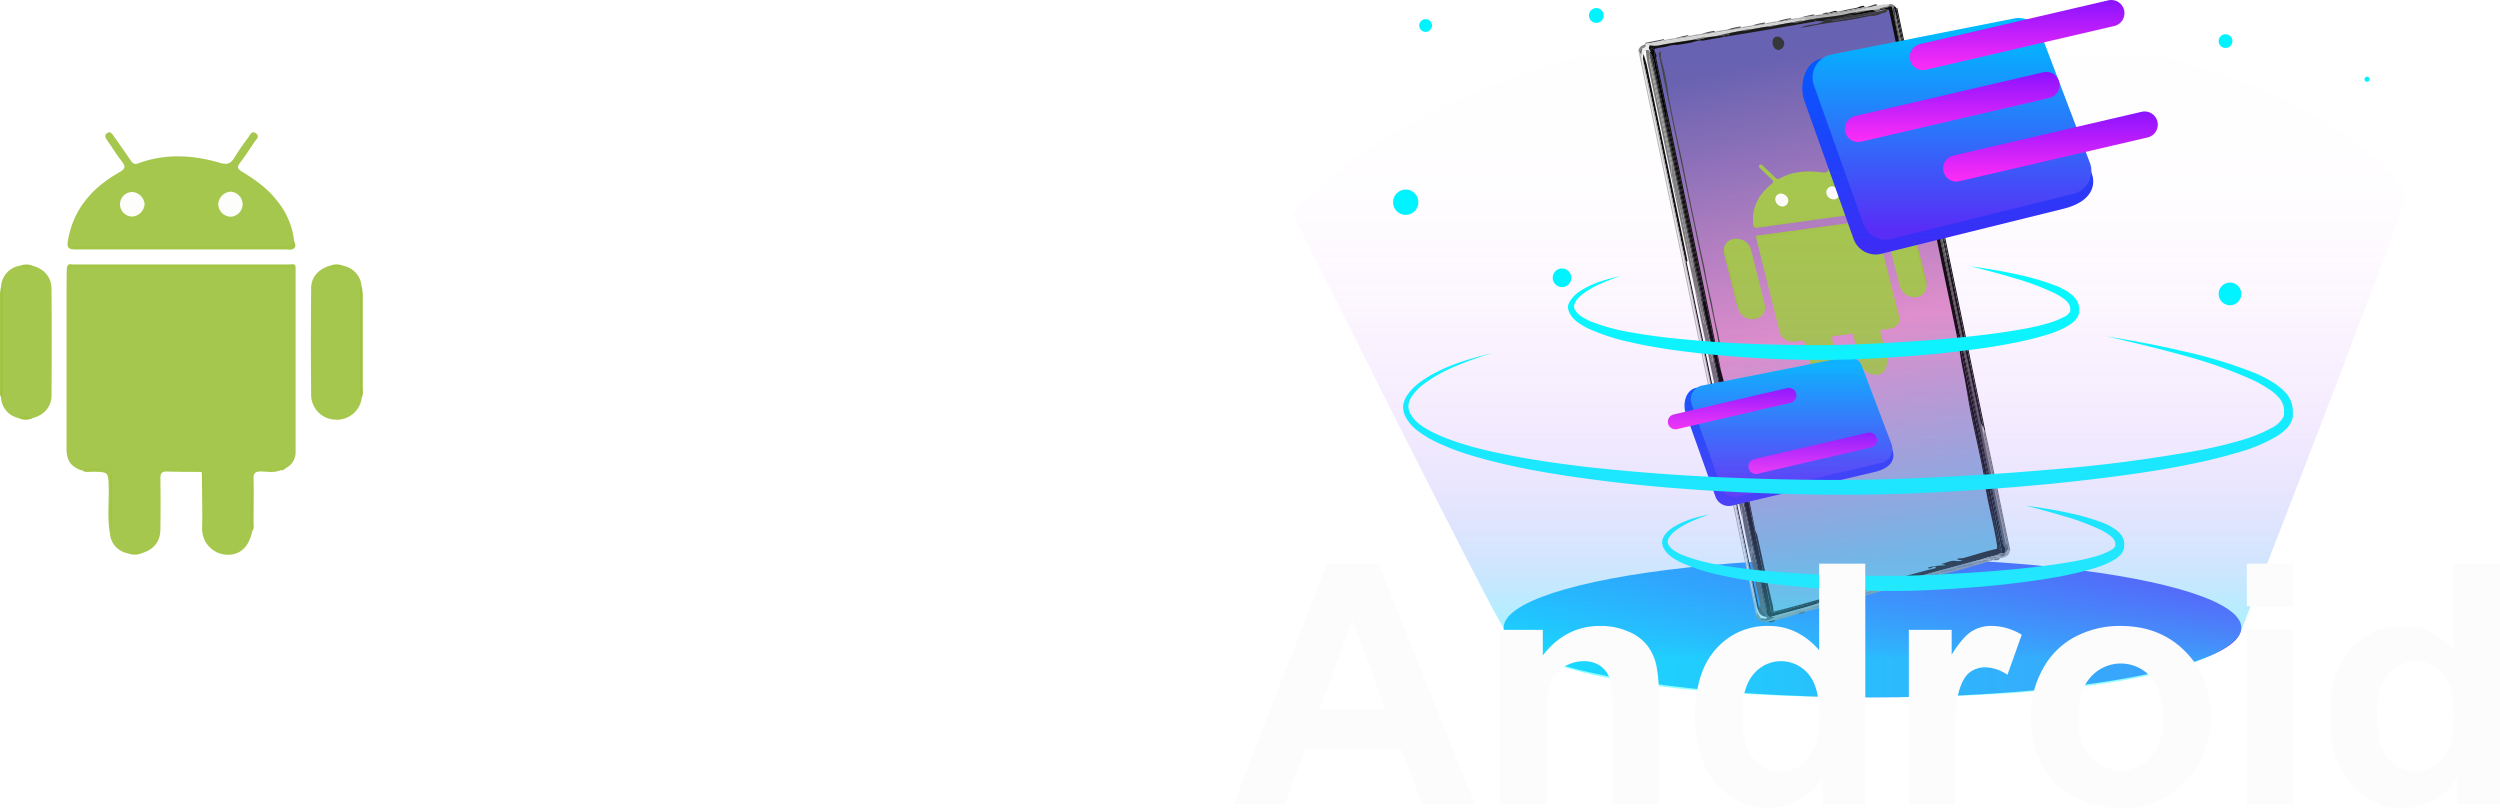 <svg xmlns="http://www.w3.org/2000/svg" xmlns:xlink="http://www.w3.org/1999/xlink" viewBox="0 0 664.38 214.74"><defs><linearGradient id="a" x1="399.61" y1="166.82" x2="595.64" y2="166.82" gradientUnits="userSpaceOnUse"><stop offset="0" stop-color="#00baff"/><stop offset="1" stop-color="#562df6"/></linearGradient><linearGradient id="b" x1="196.18" y1="236.57" x2="196.18" y2="96.98" gradientTransform="matrix(0.98, -0.2, 0.2, 0.98, 260.77, -41.67)" gradientUnits="userSpaceOnUse"><stop offset="0.01" stop-color="#73bcde"/><stop offset="0.46" stop-color="#e092c9"/><stop offset="0.99" stop-color="#6762b1"/></linearGradient><linearGradient id="c" x1="226.14" y1="100.03" x2="226.14" y2="152.25" gradientUnits="userSpaceOnUse"><stop offset="0" stop-color="#005bff"/><stop offset="1" stop-color="#382df6"/></linearGradient><linearGradient id="d" x1="227.28" y1="96.08" x2="227.28" y2="148.3" xlink:href="#a"/><linearGradient id="e" x1="536.05" x2="536.05" y2="18.62" gradientUnits="userSpaceOnUse"><stop offset="0.01" stop-color="#8b13ff"/><stop offset="1" stop-color="#ff2df6"/></linearGradient><linearGradient id="f" x1="518.81" y1="19.11" x2="518.81" y2="37.74" xlink:href="#e"/><linearGradient id="g" x1="544.91" y1="29.62" x2="544.91" y2="48.25" xlink:href="#e"/><linearGradient id="h" x1="183.93" y1="187.03" x2="183.93" y2="220.08" xlink:href="#c"/><linearGradient id="i" x1="184.65" y1="184.65" x2="184.65" y2="217.7" xlink:href="#a"/><linearGradient id="j" x1="460.32" y1="103.08" x2="460.32" y2="114.09" xlink:href="#e"/><linearGradient id="k" x1="481.75" y1="114.94" x2="481.75" y2="125.95" xlink:href="#e"/><linearGradient id="l" x1="199.98" y1="265.84" x2="199.98" y2="87.12" gradientUnits="userSpaceOnUse"><stop offset="0.02" stop-color="#2affff"/><stop offset="0.04" stop-color="#36f0fe" stop-opacity="0.93"/><stop offset="0.11" stop-color="#56c9fd" stop-opacity="0.74"/><stop offset="0.18" stop-color="#73a5fb" stop-opacity="0.56"/><stop offset="0.26" stop-color="#8d86fa" stop-opacity="0.41"/><stop offset="0.35" stop-color="#a26cf9" stop-opacity="0.28"/><stop offset="0.44" stop-color="#b357f8" stop-opacity="0.18"/><stop offset="0.53" stop-color="#c046f7" stop-opacity="0.1"/><stop offset="0.64" stop-color="#ca3bf6" stop-opacity="0.04"/><stop offset="0.78" stop-color="#cf34f6" stop-opacity="0.01"/><stop offset="1" stop-color="#d132f6" stop-opacity="0"/></linearGradient></defs><title>Android VR</title><ellipse cx="497.62" cy="166.82" rx="98.02" ry="18.5" fill="url(#a)"/><polygon points="533.86 145.76 469.82 164.14 437.99 12.14 502.72 1.38 533.86 145.76" fill="#9b9b9b"/><polygon points="533.44 146.38 471.18 164.67 439.36 12.67 502.92 2.39 533.44 146.38" fill="url(#b)"/><path d="M150.77,97.7c-1.65.34-3.31.65-5,1l0,.23c.73-.12,1.45-.24,2.17-.34.95-.23,1.87-.45,2.81-.66Z" transform="translate(291.48 -87.31)" fill="#4f4f50"/><path d="M157.18,96.65a26.55,26.55,0,0,0-3.37.79,20.56,20.56,0,0,0,3.43-.51Z" transform="translate(291.48 -87.31)" fill="#545556"/><path d="M153.81,97.44a27.77,27.77,0,0,0-3,.53c-.94.21-1.86.43-2.81.66,12.58-1.82,25.08-4.14,37.64-6.07.41-.17.8-.35,1.19-.55-.77.09-1.54.22-2.31.38-1.22.17-2.45.72-3.71.59a21.51,21.51,0,0,0-3.25.58,18.11,18.11,0,0,1-3.44.53,17.94,17.94,0,0,0-3,.52c-1.23.17-2.45.71-3.71.58a21.29,21.29,0,0,0-3.25.58,17.34,17.34,0,0,1-3.44.53,25.12,25.12,0,0,0-3.53.63A20.56,20.56,0,0,1,153.81,97.44Z" transform="translate(291.48 -87.31)" fill="#aaabac"/><path d="M148,98.63c-.72.1-1.44.22-2.17.34v.23c.36,0,.7,0,1,.1a6.13,6.13,0,0,0,2.76,0c3.12-.65,6.27-1,9.39-1.58a13.65,13.65,0,0,1,3.5-.59l2.09-.27c1.14-.28,2.29-.55,3.43-.78s2.14-.44,3.21-.62a7.43,7.43,0,0,1,2.93-.45c1.17-.19,2.32-.42,3.48-.6a15.81,15.81,0,0,1,3.19-.5c1.27-.2,2.5-.49,3.76-.65.87-.21,1.7-.41,2.56-.59.31-.19,1.13,0,1.07-.5a11.48,11.48,0,0,1-2.62.35C173.1,94.49,160.6,96.81,148,98.63Z" transform="translate(291.48 -87.31)" fill="#d4d4d5"/><path d="M145.85,99c-.91.29-2.11,1-1.85,2.13l.25.05c.25-.34.29-.91.74-1s1.1-.25.87-.91Z" transform="translate(291.48 -87.31)" fill="#878789"/><path d="M164.15,95.49a19.57,19.57,0,0,0-3.38.81,17.34,17.34,0,0,0,3.44-.53Z" transform="translate(291.48 -87.31)" fill="#515253"/><path d="M146.91,99.3c-.35,0-.69-.08-1-.1.23.66-.35.77-.87.91a13.41,13.41,0,0,0-.32,2.08c.37,3,1.07,5.89,1.67,8.82q8.21,39.37,16.4,78.73,2.65,12.7,5.3,25.41l.27-.06c-1-5.07-2.12-10.12-3.16-15.19q-9.69-46.41-19.35-92.81a19.31,19.31,0,0,1-.64-4,5.61,5.61,0,0,1,.15-1.47c.08-.38.14-.82.54-1s.57-.43.84-.63C146.75,99.83,146.86,99.47,146.91,99.3Z" transform="translate(291.48 -87.31)" fill="#ececec"/><path d="M171.11,94.33a22.78,22.78,0,0,0-3.65.86c1.26.13,2.48-.41,3.71-.58Z" transform="translate(291.48 -87.31)" fill="#4f5051"/><path d="M149.67,99.34a6.13,6.13,0,0,1-2.76,0c0,.17-.16.53-.22.71a10.4,10.4,0,0,1,.54,1c.06-.31.1-.62.13-.92a1.26,1.26,0,0,1,.79,1.56c1.07,5.32,2.3,10.62,3.25,16,4.81,22.18,9.23,44.44,14,66.62.12.35.35,1.06.46,1.41-5.61-27.76-11.51-55.47-17.26-83.21.63-.33-1-2.07-.17-2.27s1.44-.29,2.15-.4c1.16-.16,2.31-.74,3.49-.56l3.19-.52c1.25-.18,2.49-.88,3.77-.65,1.54-.25,3.06-.55,4.59-.8.7-.39,2.15-.13,2.46-.88a14.64,14.64,0,0,1-3.42.5l-2.09.27c-1.14.19-2.31.79-3.5.59C155.94,98.35,152.79,98.69,149.67,99.34Z" transform="translate(291.48 -87.31)" fill="#121212"/><path d="M146.13,104.43c-.21-.7-.62-2.09-.82-2.79a5.61,5.61,0,0,0-.15,1.47c4,17.93,7.52,36,11.35,53.94l.24-.09c.06-.09.17-.28.22-.37C153.39,139.19,149.73,121.82,146.13,104.43Z" transform="translate(291.48 -87.31)" fill="#121212"/><path d="M221.8,142.56c-2.16-9.65-3.78-19.45-6.25-29l.06,1.13c2.1,9.19,3.91,18.46,5.83,27.69.33,1.39.58,2.81,1,4.19C222.61,145.19,222,143.88,221.8,142.56Z" transform="translate(291.48 -87.31)" fill="#121212"/><path d="M153.58,130.55l-.27,0,.1.55c1.81,8.66,3.64,17.32,5.4,26,.62,2.74,1.16,5.51,1.74,8.27l.27-.06Q157.22,148,153.58,130.55Z" transform="translate(291.48 -87.31)" fill="#121212"/><path d="M177.52,93.28a19.8,19.8,0,0,0-3.38.81,18.11,18.11,0,0,0,3.44-.53Z" transform="translate(291.48 -87.31)" fill="#555657"/><path d="M145,100.11c-.45.13-.49.7-.74,1l.42,1A13.41,13.41,0,0,1,145,100.11Z" transform="translate(291.48 -87.31)" fill="#656566"/><path d="M184.48,92.12a23,23,0,0,0-3.65.86c1.26.13,2.49-.42,3.71-.59Z" transform="translate(291.48 -87.31)" fill="#555556"/><path d="M190.62,91.12a30.65,30.65,0,0,0-3.38.79l2.55-.23.88-.28Z" transform="translate(291.48 -87.31)" fill="#58595a"/><path d="M187.24,91.91l-.39.1c-.39.2-.78.38-1.19.55a11.48,11.48,0,0,0,2.62-.35c.06.52-.76.31-1.07.5l0,.28c1-.21,2-.45,3-.59,3.34-.59,6.77-.73,10-1.61,1.59-.8,3.48-.63,5-1.49l-.3,0c-3.59.49-7.08,1.75-10.68,2a43.18,43.18,0,0,1-4.54.37Z" transform="translate(291.48 -87.31)" fill="#b4b4b5"/><path d="M162.56,97.17a13.65,13.65,0,0,0-3.5.59C160.25,98,161.42,97.36,162.56,97.17Z" transform="translate(291.48 -87.31)" fill="#6b6c6c"/><path d="M148.15,101.7a1.26,1.26,0,0,0-.79-1.56c0,.3-.07.61-.13.92-.09.07-.27.24-.35.32l.38.22c1,1.54.92,3.69,1.44,5.47,1.61,7.82,3.26,15.65,4.88,23.48q3.61,17.4,7.24,34.8c-.18,1.11,1.25,3.45.41.5-3.29-15.66-6.51-31.32-9.8-47a3.33,3.33,0,0,1,0-1.22C150.45,112.32,149.22,107,148.15,101.7Z" transform="translate(291.48 -87.31)" fill="#050505"/><path d="M196.81,90.41c-.37-.55-1.62.13-2.27.29l0,.19Z" transform="translate(291.48 -87.31)" fill="#1f1f20"/><path d="M194.54,90.7a2.4,2.4,0,0,0-1.9.44,3.77,3.77,0,0,0,1.93-.25Z" transform="translate(291.48 -87.31)" fill="#59595a"/><path d="M192.64,91.14l-2,.26-.88.28a43.18,43.18,0,0,0,4.54-.37c1.21-.31,2.42-.58,3.64-.85l-.05-.26c-.37,0-.74.13-1.11.21l-2.24.48A3.77,3.77,0,0,1,192.64,91.14Z" transform="translate(291.48 -87.31)" fill="#8b8c8d"/><path d="M174.22,95.05a7.43,7.43,0,0,0-2.93.45A9.64,9.64,0,0,0,174.22,95.05Z" transform="translate(291.48 -87.31)" fill="#7c7c7c"/><path d="M171.29,95.5c-1.07.18-2.14.39-3.21.62v.28c-.31.75-1.76.49-2.46.88,8.59-1.35,17.16-2.84,25.72-4.32-.37-.18-.73-.36-1.09-.56-1,.14-2,.38-3,.59a6.6,6.6,0,0,1-2.61.31c-1.26.16-2.49.45-3.76.65a13.69,13.69,0,0,1-3.19.5c-1.16.18-2.31.41-3.48.6A9.64,9.64,0,0,1,171.29,95.5Z" transform="translate(291.48 -87.31)" fill="#1c1c1c"/><path d="M168.08,96.12c-1.14.23-2.29.5-3.43.78a14.64,14.64,0,0,0,3.42-.5Z" transform="translate(291.48 -87.31)" fill="#3e3e3e"/><path d="M146.88,101.38c.08-.76-.36-.92-1-.74a37.79,37.79,0,0,0,.77,4.84c4.12,19.49,8.06,39,12.25,58.49,1,3.06,1.7,6.2,2.48,9.31.94.07-.26-1.48,0-2.07-.84-4.73-1.85-9.42-2.89-14.1a5.37,5.37,0,0,1-.22,1.37c-1.16-5.07-2.1-10.19-3.22-15.28-1-3.69-2.23-7.46-2.37-11.32-1.9-9.7-4.19-19.34-5.93-29.06q0-.45.06-.9C146.83,101.78,146.86,101.52,146.88,101.38Z" transform="translate(291.48 -87.31)" fill="#7b7b7b"/><path d="M144.25,101.15l-.25-.05c0,.14.08.43.11.57q9.18,44.07,18.36,88.12l.27,0q-8.19-39.36-16.4-78.73c-.6-2.93-1.3-5.84-1.67-8.82Z" transform="translate(291.48 -87.31)" fill="#b3b4b6"/><path d="M204.05,89.19c-.2-.9-1.83.32-2.54.26l.05.26Z" transform="translate(291.48 -87.31)" fill="#121213"/><path d="M201.51,89.45c-1.19.22-2.4.44-3.59.75l.05.26c1.21-.25,2.4-.49,3.59-.75Z" transform="translate(291.48 -87.31)" fill="#4b4c4d"/><path d="M180.89,94a15.81,15.81,0,0,0-3.19.5A13.69,13.69,0,0,0,180.89,94Z" transform="translate(291.48 -87.31)" fill="#727273"/><path d="M207.42,88.77c-.19-.89-1.85.32-2.56.28l.15.28.3,0Z" transform="translate(291.48 -87.31)" fill="#565758"/><path d="M204.86,89.05l-.81.14-2.49.52c-1.19.26-2.38.5-3.59.75s-2.43.54-3.64.85c3.6-.23,7.09-1.49,10.68-2Z" transform="translate(291.48 -87.31)" fill="#9d9d9e"/><path d="M187.21,92.71c-.86.18-1.69.38-2.56.59a6.6,6.6,0,0,0,2.61-.31Z" transform="translate(291.48 -87.31)" fill="#676767"/><path d="M210.57,88.45a15.1,15.1,0,0,0-3.15.32l-2.11.53c-1.55.86-3.44.69-5,1.49l1.46-.25a8.11,8.11,0,0,1,2.88-.38c.53-.06,1.06-.14,1.58-.22l1.94-.4q1.1-.27,2.19-.51Z" transform="translate(291.48 -87.31)" fill="#cececf"/><path d="M200.28,90.79c-3.27.88-6.7,1-10,1.61.36.2.72.38,1.09.56.65-.06,1.3,0,1.94-.07.55-.55,1.45-.28,2.16-.4l.28,0,3.3-.86a19.51,19.51,0,0,1,2.78-.79l0-.27Z" transform="translate(291.48 -87.31)" fill="#1e1f1f"/><path d="M146.88,101.38c0,.14,0,.4-.06.54,2.53,9.66,4.15,19.55,6.33,29.29l.26-.06-.1-.55q-3-14.49-6.05-29Z" transform="translate(291.48 -87.31)" fill="#4f4f4f"/><path d="M212.05,88.92a1.44,1.44,0,0,0-1.48-.47l-.24.58.62,0c.29.06.45.3.49.72.08-.11.26-.32.35-.43Z" transform="translate(291.48 -87.31)" fill="#848485"/><path d="M150,101c-.34,0-.8.33-.67.74q7.74,37.42,15.57,74.85a27.35,27.35,0,0,0,1.42,5.49c-.46-2.14-.86-4.3-1.27-6.45-.68-2.65-1.18-5.34-1.65-8-.68-2.84-1.36-5.68-1.79-8.56q-3.2-14.53-6.09-29.15c-1.27-5.71-2.48-11.43-3.59-17.18a62.44,62.44,0,0,0-2-10A5.91,5.91,0,0,1,150,101Z" transform="translate(291.48 -87.31)" fill="#464646"/><path d="M153.41,131.15l-.26.06c1.77,8.64,3.64,17.25,5.35,25.9l.31,0C157.05,148.47,155.22,139.81,153.41,131.15Z" transform="translate(291.48 -87.31)" fill="#464646"/><path d="M148.7,107.07c-.52-1.78-.49-3.93-1.44-5.47q3,14.49,6.05,29l.27,0C152,122.72,150.31,114.89,148.7,107.07Z" transform="translate(291.48 -87.31)" fill="#181818"/><path d="M204.62,90.16a8.11,8.11,0,0,0-2.88.38l0,.27C202.75,90.61,203.69,90.43,204.62,90.16Z" transform="translate(291.48 -87.31)" fill="#777778"/><path d="M153.15,131.21c-2.18-9.74-3.8-19.63-6.33-29.29q0,.45-.06.9c2.3,9.12,3.93,18.42,5.92,27.62,0,.36,0,1.08,0,1.44.14,3.86,1.35,7.63,2.37,11.32,1.12,5.09,2.06,10.21,3.22,15.28a5.37,5.37,0,0,0,.22-1.37C156.79,148.46,154.92,139.85,153.15,131.21Z" transform="translate(291.48 -87.31)" fill="#828282"/><path d="M211.44,89.7c0-.42-.2-.66-.49-.72a13.81,13.81,0,0,1-2.76.78,1.79,1.79,0,0,1-2,.18c-.52.08-1,.16-1.58.22-.93.27-1.87.45-2.83.65a19.51,19.51,0,0,0-2.78.79c1.08-.17,2.15-.29,3.23-.36,1.26-.21,2.49-.49,3.75-.65s2.7-1,4.08-.71l.45.07c1.76,7.85,3.18,15.77,5,23.59,2.47,9.57,4.09,19.37,6.25,29,.17,1.32.81,2.63.61,4,2.16,11.24,4.68,22.41,6.91,33.64.36,3.45,1.26,6.8,1.79,10.21,2.88,13,5.43,26,8.21,39a18.7,18.7,0,0,1,.61,3.86h.46c-3.31-19.09-7.8-38-11.56-57l.25-.07c.63,2.85,1.18,5.71,1.8,8.57l.27-.06C224.61,153,217.86,121.38,211.44,89.7Z" transform="translate(291.48 -87.31)" fill="#0d0d0d"/><path d="M211,89l-.62,0q-1.1.24-2.19.51l.05.22A13.81,13.81,0,0,0,211,89Z" transform="translate(291.48 -87.31)" fill="#59595a"/><path d="M195.43,92.49c-.71.12-1.61-.15-2.16.4-1.73,1.27-4.39.71-6.29,1.82.85-.16,1.66-.3,2.5-.41,4.41-1,9-1.28,13.37-2.21q1.13-.25,2.22-.45l1.65-.69c-3.64.84-7.36,1.28-11,2C195.63,92.79,195.5,92.59,195.43,92.49Z" transform="translate(291.48 -87.31)" fill="#333"/><path d="M212.47,89.46c-.11-.13-.32-.4-.42-.54l-.26.35c.13.44.27.89.41,1.33.2.7.6,2.08.79,2.78,4.35,20.81,8.64,41.63,13,62.44l.25-.09Q219.37,122.59,212.47,89.46Z" transform="translate(291.48 -87.31)" fill="#0e0e0e"/><path d="M202.24,91.24c-1.08.07-2.15.19-3.23.36l-3.3.86A37.2,37.2,0,0,0,202.24,91.24Z" transform="translate(291.48 -87.31)" fill="#2f2f2f"/><path d="M195.71,92.46l-.28,0c.07.1.2.3.26.41,3.67-.67,7.39-1.11,11-2l-1.65.69a7,7,0,0,0,3.08-.46c.62-.45,2.07-.25,1.92-1.3-1.34.2-2.69,1-4.08.71-1.26.16-2.49.44-3.75.65A37.2,37.2,0,0,1,195.71,92.46Z" transform="translate(291.48 -87.31)" fill="#3c3c3c"/><path d="M211.79,89.27c-.09.11-.27.32-.35.43,6.42,31.68,13.17,63.34,19.71,95,1.11,5.07,2,10.19,3.24,15.24-.1-.72-.28-2.15-.37-2.87q-11-52.49-21.87-105a3.36,3.36,0,0,1,0-1l0-.56C212.06,90.16,211.92,89.71,211.79,89.27Z" transform="translate(291.48 -87.31)" fill="#434343"/><path d="M152.68,130.44c-2-9.2-3.62-18.5-5.92-27.62,1.74,9.72,4,19.36,5.93,29.06C152.69,131.52,152.68,130.8,152.68,130.44Z" transform="translate(291.48 -87.31)" fill="#898989"/><path d="M145.16,103.11a19.31,19.31,0,0,0,.64,4q9.7,46.4,19.35,92.81l.27-.06q-4.44-21.39-8.91-42.79C152.68,139.08,149.16,121,145.16,103.11Z" transform="translate(291.48 -87.31)" fill="#aeaeaf"/><path d="M212.73,89.41l-.26,0q6.89,33.14,13.8,66.27c3.12,15.13,6.35,30.24,9.41,45.39,0,.17.1.51.13.68l.3,0C228.41,164.35,220.52,126.89,212.73,89.41Z" transform="translate(291.48 -87.31)" fill="#131313"/><path d="M213,93.38c-.19-.7-.59-2.08-.79-2.78l0,.56c4.7,21.64,9,43.37,13.64,65,.06-.09.17-.28.22-.37C221.63,135,217.34,114.19,213,93.38Z" transform="translate(291.48 -87.31)" fill="#1f1f1f"/><path d="M181.42,97.12c-2.59-.64-2.24,3.27-.34,3.49a1.78,1.78,0,0,0,1.52-2.32A3.15,3.15,0,0,0,181.42,97.12Z" transform="translate(291.48 -87.31)" fill="#363738"/><path d="M212.16,91.16a3.36,3.36,0,0,0,0,1q10.93,52.49,21.87,105c.09.72.27,2.15.37,2.87,2.13,10.87,4.48,21.69,6.72,32.53.34.3.26.77.34,1.18a1.87,1.87,0,0,0,.17-1.55c-2.27-10.79-4.56-21.58-6.72-32.39-3.12-14.49-6.08-29-9.1-43.53C221.2,134.53,216.86,112.8,212.16,91.16Z" transform="translate(291.48 -87.31)" fill="#565656"/><path d="M151.4,117.66a3.33,3.33,0,0,0,0,1.22c3.29,15.65,6.51,31.31,9.8,47,.84,3-.59.61-.41-.5l-.27.06q1.81,8.7,3.63,17.4,3.25,15.6,6.5,31.21,3.63,17.4,7.26,34.8a1.56,1.56,0,0,1-.11,1c.3.62.49,1.62,1.39,1.4,4.2-1.26,8.49-2.23,12.64-3.65-1.05-1-2.56.45-3.71.47-2.7.49-5.23,1.59-7.94,2-.79.32-1.47-.77-1.17-1.49-4.17-20.2-8.49-40.36-12.56-60.57-.22-.77-.4-1.58-.63-2.34-.11-.35-.34-1.06-.46-1.41C160.63,162.1,156.21,139.84,151.4,117.66Z" transform="translate(291.48 -87.31)" fill="#090909"/><path d="M215.61,114.67c.24,3.47,1.41,6.82,1.86,10.27,1.34,5.77,2.51,11.58,3.66,17.4l.31,0C219.52,133.13,217.71,123.86,215.61,114.67Z" transform="translate(291.48 -87.31)" fill="#222"/><path d="M156.75,157l-.24.09q4.44,21.39,8.91,42.79c3.37,16.43,7,32.82,10.18,49.28l.23.51c0-.16.13-.47.17-.64-2.16-9.84-4.14-19.73-6.21-29.59C165.43,198.59,161.15,177.76,156.75,157Z" transform="translate(291.48 -87.31)" fill="#0c0c0c"/><path d="M158.81,157.14l-.31,0c1,4.68,2.05,9.37,2.89,14.1.74,3.2,1.54,6.41,2,9.67.12.49.37,1.49.49,2l.28-.06q-1.8-8.7-3.63-17.4C160,162.65,159.43,159.88,158.81,157.14Z" transform="translate(291.48 -87.31)" fill="#3d3d3d"/><path d="M161.35,173.28c-.78-3.11-1.5-6.25-2.48-9.31q1.4,7.34,3,14.64c.61,1.59,1.1,3.23,1.59,4.86.8,0-.49-1.88-.09-2.59-.48-3.26-1.28-6.47-2-9.67C161.09,171.8,162.29,173.35,161.35,173.28Z" transform="translate(291.48 -87.31)" fill="#767676"/><path d="M226.27,155.73l-.25.09c-.05.09-.16.28-.22.37,3,14.51,6,29,9.1,43.53l.78,1.4C232.62,186,229.39,170.86,226.27,155.73Z" transform="translate(291.48 -87.31)" fill="#141414"/><path d="M167.29,190.8l-.81-2.77c4.07,20.21,8.39,40.37,12.56,60.57-.3.72.38,1.81,1.17,1.49,2.71-.42,5.24-1.52,7.94-2,1.15,0,2.66-1.45,3.71-.47,6.43-1.42,12.73-3.38,19.08-5.1l1.83-.47a13.46,13.46,0,0,1,2.17-.59c.85-.22,1.66-.4,2.48-.65,5.06-1.46,10.16-2.81,15.24-4.21.83-.22,1.64-.37,2.46-.6,1.32-.55,2.74-.74,4.1-1.17l.79-.42a.85.85,0,0,0,.38-1.13h-.46a18.7,18.7,0,0,0-.61-3.86c-2.78-13-5.33-26-8.21-39,1.13,8,3.31,15.9,4.71,23.88.7,6.15,2.55,12.09,3.45,18.2,0,.17-.07.5-.1.67-3,.65-6,1.64-8.95,2.47-4.67.23,2.7.81-1.72.77-1.41-.32-2.72.5-4.08.77.29.28.87-.07,1,.37a18.14,18.14,0,0,0-4.52.59c.13.91,2.3-1.05,2,.15-6.59,1.59-13.05,3.68-19.63,5.27l-1.23.25a2.19,2.19,0,0,1-1.42.53c-7,1.64-13.79,3.84-20.74,5.51a13.18,13.18,0,0,1-.17-1.39c-1.57-6.35-2.81-12.82-4.27-19.21a3.56,3.56,0,0,1-.47-1.12C172.48,215.67,169.87,203.24,167.29,190.8Z" transform="translate(291.48 -87.31)" fill="#141414"/><path d="M163.5,183.47c-.49-1.63-1-3.27-1.59-4.86.84,4.53,1.85,9,2.79,13.54l.49.07c1,2.92.18-.12.35-1.13-.44-2.76-1.08-5.48-1.64-8.22-.12-.5-.37-1.5-.49-2C163,181.59,164.3,183.47,163.5,183.47Z" transform="translate(291.48 -87.31)" fill="#717171"/><path d="M164.18,182.81l-.28.06c.56,2.74,1.2,5.46,1.64,8.22.83,3.48,1.59,7,2.19,10.5.71,2.92,1.36,5.87,1.84,8.84.3,1.2.57,2.43.84,3.65l.27-.06Q167.43,198.42,164.18,182.81Z" transform="translate(291.48 -87.31)" fill="#343434"/><path d="M162.74,189.74l-.27,0c4.26,20.36,8.44,40.74,12.75,61.09l.09.3c.08-.35.14-.69.22-1-2.88-11.58-4.95-23.35-7.49-35Q165.37,202.45,162.74,189.74Z" transform="translate(291.48 -87.31)" fill="#abacad"/><path d="M229.08,176.2l-.25.07c3.76,19,8.25,37.91,11.56,57a.85.85,0,0,1-.38,1.13c.5-.08,1-.14,1.51-.2,0-.13-.05-.41-.07-.54-.08-.41,0-.88-.34-1.18-.92-1.66-1-3.65-1.44-5.45q-4.38-21.14-8.79-42.26C230.26,181.91,229.71,179.05,229.08,176.2Z" transform="translate(291.48 -87.31)" fill="#060606"/><path d="M165.54,191.09c-.17,1,.63,4-.35,1.13l-.49-.07c.92,4.46,1.8,8.93,2.82,13.37-.05-.69-.1-1.38-.16-2.05l.62.48a7.94,7.94,0,0,1-.25-2.36C167.13,198.07,166.37,194.57,165.54,191.09Z" transform="translate(291.48 -87.31)" fill="#6a6a6a"/><path d="M231.15,184.71l-.27.06q4.38,21.14,8.79,42.26c.49,1.8.52,3.79,1.44,5.45-2.24-10.84-4.59-21.66-6.72-32.53C233.18,194.9,232.26,189.78,231.15,184.71Z" transform="translate(291.48 -87.31)" fill="#131313"/><path d="M165.42,199.84l-.27.06c1,5.07,2.12,10.12,3.16,15.19q3.33,16,6.67,32a4.74,4.74,0,0,0,.62,2C172.37,232.66,168.79,216.27,165.42,199.84Z" transform="translate(291.48 -87.31)" fill="#a7a7a7"/><path d="M167.73,201.59A7.94,7.94,0,0,0,168,204l-.62-.48c.06.67.11,1.36.16,2.05.55,3.34,1.34,6.64,2.09,9.94l-.16-1.49c-1.74-4,2,1.73.16-2.32a3.33,3.33,0,0,1,0-1.22C169.09,207.46,168.44,204.51,167.73,201.59Z" transform="translate(291.48 -87.31)" fill="#646464"/><path d="M169.57,210.43a3.33,3.33,0,0,0,0,1.22c1.87,4-1.9-1.71-.16,2.32l.16,1.49c.59,3.43,1.33,6.83,2.12,10.22a25.71,25.71,0,0,0-.51-3.61c1.47.29-.26-2.18.2-2.79-.28-1.75-.66-3.47-1-5.2C170.14,212.86,169.87,211.63,169.57,210.43Z" transform="translate(291.48 -87.31)" fill="#5e5e5e"/><path d="M170.68,214l-.27.06c.35,1.73.73,3.45,1,5.2,1,4.22,1.92,8.44,2.65,12.71,1.38,5.92,2.51,11.92,3.76,17.87a1.56,1.56,0,0,0,.11-1Q174.3,231.44,170.68,214Z" transform="translate(291.48 -87.31)" fill="#2b2b2b"/><path d="M168.31,215.09l-.27.06c2.54,11.65,4.61,23.42,7.49,35a6.17,6.17,0,0,0,.92,1.51c.53,0,2.28.4,1.44-.49a2.22,2.22,0,0,1-2.06-1.54l-.23-.51a4.74,4.74,0,0,1-.62-2Q171.67,231.11,168.31,215.09Z" transform="translate(291.48 -87.31)" fill="#e5e5e6"/><path d="M236.11,201.85l-.3,0c2.29,10.4,4.36,20.85,6.57,31.27l.12.57.27,0C240.53,223,238.44,212.41,236.11,201.85Z" transform="translate(291.48 -87.31)" fill="#6b6b6c"/><path d="M235.81,201.8c-.26,1.26.41,2.48.53,3.73,1.87,8.83,3.69,17.68,5.54,26.51l.3,1.17.2-.14C240.17,222.65,238.1,212.2,235.81,201.8Z" transform="translate(291.48 -87.31)" fill="#787878"/><path d="M171.42,219.28c-.46.61,1.27,3.08-.2,2.79a25.71,25.71,0,0,1,.51,3.61c.83,4.72,1.9,9.41,2.94,14.09a50.69,50.69,0,0,0-1.24-7c1.11-.49.09,2.18,1,2.1l-.35-2.87C173.34,227.72,172.37,223.5,171.42,219.28Z" transform="translate(291.48 -87.31)" fill="#575757"/><path d="M174.07,232l.35,2.87c-.9.08.12-2.59-1-2.1a50.69,50.69,0,0,1,1.24,7c.41,2.86,1.18,5.65,1.69,8.49,0,1.25,1.14,1.85,1.53,2.91.84.89-.91.53-1.44.49-.25.67,1,.35,1.44.63a12.67,12.67,0,0,0,2.34-1l-1-.06c-.9.22-1.09-.78-1.39-1.4C176.58,243.91,175.45,237.91,174.07,232Z" transform="translate(291.48 -87.31)" fill="#4e4e4f"/><path d="M241.88,232l-.26.07a1.87,1.87,0,0,1-.17,1.55c0,.13.05.41.07.54a2.25,2.25,0,0,0,.66-1Z" transform="translate(291.48 -87.31)" fill="#444344"/><path d="M242.38,233.07l-.2.14a2.25,2.25,0,0,1-.66,1c0,.92-.82,1-1.53,1.16l0,.26c1,0,2.79-.7,2.54-2Z" transform="translate(291.48 -87.31)" fill="#a0a1a2"/><path d="M241.52,234.2c-.51.06-1,.12-1.51.2l-.79.42.87-.07c.79.92-2,.07-1.8.92l1.7-.31C240.7,235.21,241.56,235.12,241.52,234.2Z" transform="translate(291.48 -87.31)" fill="#646465"/><path d="M238.29,235.67l1.7-.31,0,.26a3.4,3.4,0,0,0-1.83.53c-6.63,2.23-13.5,3.63-20.17,5.72-10,2.51-19.79,5.6-29.78,8a3.74,3.74,0,0,0-1.84.54,55.22,55.22,0,0,1-6,1.69l-1.85.39-.62.09.06-.28a12.67,12.67,0,0,0,2.34-1c1.61-.4,3.2-.84,4.8-1.28a6,6,0,0,0,3.4-.79,2.19,2.19,0,0,1,1.21-.51,5.34,5.34,0,0,0,3.43-.75,2,2,0,0,1,.68-.35,6.34,6.34,0,0,0,3.43-.77,3.79,3.79,0,0,1,1.19-.51,5.51,5.51,0,0,0,3.42-.76,2.14,2.14,0,0,1,.94-.44,4.88,4.88,0,0,0,3.37-.78,1.35,1.35,0,0,1,1-.43,5,5,0,0,0,3.38-.75l.44-.44.55,0c1.19.18,2.35-.4,3.51-.54a1.13,1.13,0,0,0-.9-.2,11.25,11.25,0,0,0-1.3,0,13.46,13.46,0,0,1,2.17-.59c.3.06.6.12.89.16,1.19.22,2.35-.44,3.5-.55a1.2,1.2,0,0,0-.89-.2q-.51,0-1-.06c5.06-1.46,10.16-2.81,15.24-4.21l.38.22,2.84-.32c3.05-.4.35-.83-.61-.22l-.15-.28c1.32-.55,2.74-.74,4.1-1.17l.87-.07C240.88,235.67,238.09,234.82,238.29,235.67ZM228.7,238l.05.27,4.15-.87-.06-.27Zm-4.36,1.2,0,.26c1.29-.27,2.59-.49,3.86-.81l0-.26C226.92,238.61,225.62,238.85,224.34,239.17Zm-4.08,1.14,0,.26c1.21-.26,2.41-.45,3.59-.75l0-.27C222.65,239.79,221.44,240,220.26,240.31Z" transform="translate(291.48 -87.31)" fill="#909192"/><path d="M235.12,236c-.82.23-1.63.38-2.46.6l.38.22,2.23-.54Z" transform="translate(291.48 -87.31)" fill="#ababac"/><path d="M176.36,248.26l-.22.13c0,.15-.11.45-.14.6s-.13.48-.17.64a2.22,2.22,0,0,0,2.06,1.54C177.5,250.11,176.33,249.51,176.36,248.26Z" transform="translate(291.48 -87.31)" fill="#393839"/><path d="M235.88,236.49c3.05-.4.35-.83-.61-.22l-2.23.54Z" transform="translate(291.48 -87.31)" fill="#7c7d7d"/><path d="M240,235.62a3.4,3.4,0,0,0-1.83.53C238.67,236.27,239.89,236.27,240,235.62Z" transform="translate(291.48 -87.31)" fill="#696a6c"/><path d="M232.84,237.1l-4.14.87.05.27,4.15-.87Z" transform="translate(291.48 -87.31)" fill="#7b7b7c"/><path d="M228.21,238.36c-1.29.25-2.59.49-3.87.81l0,.26c1.29-.27,2.59-.49,3.86-.81Z" transform="translate(291.48 -87.31)" fill="#7c7c7d"/><path d="M223.84,239.55c-1.19.24-2.4.45-3.58.76l0,.26c1.21-.26,2.41-.45,3.59-.75Z" transform="translate(291.48 -87.31)" fill="#7e7e7f"/><path d="M218.44,240.86q-.51,0-1-.06c-.82.25-1.63.43-2.48.65.3.06.6.12.89.16C216.72,241.35,217.58,241.14,218.44,240.86Z" transform="translate(291.48 -87.31)" fill="#afafb0"/><path d="M219.33,241.06a1.2,1.2,0,0,0-.89-.2c-.86.28-1.72.49-2.61.75C217,241.83,218.18,241.17,219.33,241.06Z" transform="translate(291.48 -87.31)" fill="#7f7f80"/><path d="M210.47,243.2l-3.38.75A5,5,0,0,0,210.47,243.2Z" transform="translate(291.48 -87.31)" fill="#7f7f80"/><path d="M214.07,242.06a11.25,11.25,0,0,0-1.3,0l-1.83.47,0,.25.55,0C212.35,242.54,213.21,242.33,214.07,242.06Z" transform="translate(291.48 -87.31)" fill="#b4b3b4"/><path d="M210.94,242.51c-6.35,1.72-12.65,3.68-19.08,5.1-4.15,1.42-8.44,2.39-12.64,3.65l1,.06c1.61-.4,3.2-.84,4.8-1.28,1.13-.29,2.26-.56,3.4-.79a2.19,2.19,0,0,1,1.21-.51l3.43-.75a2,2,0,0,1,.68-.35c1.14-.31,2.28-.56,3.43-.77a3.79,3.79,0,0,1,1.19-.51c1.14-.27,2.28-.53,3.42-.76a2.14,2.14,0,0,1,.94-.44l3.37-.78a1.35,1.35,0,0,1,1-.43l3.38-.75.44-.44Z" transform="translate(291.48 -87.31)" fill="#a2a2a3"/><path d="M215,242.26a1.13,1.13,0,0,0-.9-.2c-.86.27-1.72.48-2.61.74C212.65,243,213.81,242.4,215,242.26Z" transform="translate(291.48 -87.31)" fill="#808081"/><path d="M193.07,248l-3.43.75A5.34,5.34,0,0,0,193.07,248Z" transform="translate(291.48 -87.31)" fill="#808081"/><path d="M188.43,249.25c-1.14.23-2.27.5-3.4.79A6,6,0,0,0,188.43,249.25Z" transform="translate(291.48 -87.31)" fill="#808081"/><path d="M175.53,250.15c-.08.34-.14.68-.22,1,.1,1.13,1.6,1.43,2.52,1.39l.06-.28c-.4-.28-1.69,0-1.44-.63A6.17,6.17,0,0,1,175.53,250.15Z" transform="translate(291.48 -87.31)" fill="#7b7b7c"/><path d="M206.1,244.38l-3.37.78A4.88,4.88,0,0,0,206.1,244.38Z" transform="translate(291.48 -87.31)" fill="#818182"/><path d="M201.79,245.6c-1.14.23-2.28.49-3.42.76A5.51,5.51,0,0,0,201.79,245.6Z" transform="translate(291.48 -87.31)" fill="#808182"/><path d="M197.18,246.87c-1.15.21-2.29.46-3.43.77A6.34,6.34,0,0,0,197.18,246.87Z" transform="translate(291.48 -87.31)" fill="#808182"/><path d="M188.18,249.86a3.74,3.74,0,0,0-1.84.54C186.89,250.52,188.1,250.52,188.18,249.86Z" transform="translate(291.48 -87.31)" fill="#535455"/><path d="M180.3,252.09l-1.85.39C178.77,252.93,180.18,252.63,180.3,252.09Z" transform="translate(291.48 -87.31)" fill="#212122"/><path d="M206.82,146.06q3.21,12.7,6.4,25.41a2.17,2.17,0,0,1-.87,2.48,21.3,21.3,0,0,1-4.06.62c1.25.05,2.29-.46,3.45-.27a5.91,5.91,0,0,1-2.65.54c-.78.1-1,.38-.75,1.15.55,2,1,4,1.52,6,.1.38.33.78.11,1.16a61.75,61.75,0,0,1-1.67-6.29,56.26,56.26,0,0,0,1.67,6.29c.11,2.32-.88,3.64-2.82,3.78a4.2,4.2,0,0,1-4.13-2.86,54.16,54.16,0,0,0-2.09-8.1c-1.61.21-3.2.45-4.81.61-.79.07-.86.42-.68,1.11.61,2.3,1.2,4.61,1.74,6.92a2.93,2.93,0,0,1-1.8,3.72,13.47,13.47,0,0,0-1.91.24,3.57,3.57,0,0,1-3.14-2.47,15.09,15.09,0,0,0-.74-3.54c-.32-1.43-.71-2.86-1-4.18.51,2.51,1.46,5.07,1.78,7.71a40.08,40.08,0,0,1-1.7-6.1c-.62-2.29-.58-2.28-2.89-2a2.33,2.33,0,0,1-1.43,0,15.4,15.4,0,0,1,3-.57,25.19,25.19,0,0,0-3.24.55,3.21,3.21,0,0,1-2.71-2.76q-2.47-9.83-4.93-19.65c-.44-1.75-.85-3.5-1.27-5.25.33-.39.85-.35,1.32-.42Q191,148,205.38,146A2,2,0,0,1,206.82,146.06Z" transform="translate(291.48 -87.31)" fill="#a5c74d"/><path d="M206,143.46c-.29.33-.73.27-1.12.32q-14.51,2-29,4c-1.09.15-1.39,0-1.47-1.17-.31-4.46,1.63-7.72,4.8-10.32.73-.6.62-.92-.08-1.53-.93-.81-1.8-1.71-2.69-2.57-.32-.3-.68-.63-.32-1s.73,0,1,.28q1.59,1.5,3.17,3c.36.34.65.57,1.16.29,3.44-1.92,7.32-2.2,11.4-1.61,1,.14,1.47-.14,1.74-1a30,30,0,0,1,1.21-3c.17-.38.24-1.08.93-.72s.22.85.07,1.25c-.39,1-.79,2.1-1.26,3.11-.27.6-.17.87.53,1.15a20.3,20.3,0,0,1,5.87,3.34,12.3,12.3,0,0,1,3.7,5.07c.26.93-.22,1.15-1.06,1.26-9.76,1.3-19.5,2.64-29,3.94l.54-.07,29-3.95A1.27,1.27,0,0,1,206,143.46Z" transform="translate(291.48 -87.31)" fill="#a5c74d"/><path d="M220.48,162.74a3.07,3.07,0,0,1-2.85,3.55,4,4,0,0,1-4.18-2.78q-1.95-7.44-3.74-14.88a2.89,2.89,0,0,1,1.88-3.46,8.5,8.5,0,0,0,1.67-.23,3.73,3.73,0,0,1,3.38,2.49Q218.5,155.09,220.48,162.74Z" transform="translate(291.48 -87.31)" fill="#a5c74d"/><path d="M173.68,172.05a3.56,3.56,0,0,1-3.14-2.5q-1.84-7.67-3.84-15.31a2.76,2.76,0,0,1,2-3.22,10.17,10.17,0,0,0,1.67-.21,3.81,3.81,0,0,1,3.47,2.86q1.89,7.34,3.68,14.68a2.9,2.9,0,0,1-1.86,3.47C175,171.84,174.33,172,173.68,172.05Z" transform="translate(291.48 -87.31)" fill="#a5c74d"/><path d="M206.82,146.06l-31.62,4.31c-.12-.6.39-.47.7-.51q15-2.07,30-4.09C206.22,145.72,206.64,145.46,206.82,146.06Z" transform="translate(291.48 -87.31)" fill="#a2c546"/><path d="M206,143.46l-30.88,4.21-.07-.23,1.16-.16q14.07-1.92,28.15-3.82c.81-.11,1.3-.35,1.32-1.18C205.76,142.67,206.24,143,206,143.46Z" transform="translate(291.48 -87.31)" fill="#a3c546"/><path d="M166.7,154.24c.42.21.42.6.51.95q1.68,6.66,3.35,13.34c.08.34.27.71,0,1a1.69,1.69,0,0,1-.37-.91q-1.68-6.66-3.34-13.33A7.63,7.63,0,0,1,166.7,154.24Z" transform="translate(291.48 -87.31)" fill="#9fc340"/><path d="M220.48,162.74c-.42-.21-.42-.61-.51-1l-3.35-13.34c-.08-.35-.27-.72,0-1a12.27,12.27,0,0,1,.43,1.15q1.65,6.54,3.29,13.09A1.88,1.88,0,0,1,220.48,162.74Z" transform="translate(291.48 -87.31)" fill="#9fc340"/><path d="M200.93,176c.11.12.3.22.34.34q.94,3.72,1.86,7.44c0,.1-.07.21-.11.32Q202,180.06,200.93,176Z" transform="translate(291.48 -87.31)" fill="#a1c443"/><path d="M211.74,174.3l-3.57.49-.07-.25a16.84,16.84,0,0,1,2.83-.35c.54,0,.73-1,1.42-.24A.64.64,0,0,1,211.74,174.3Z" transform="translate(291.48 -87.31)" fill="#a4c74a"/><path d="M184.11,178c1.06-.65,2.38-.38,3.51-.74l.09.3-3.4.46-.1,0Z" transform="translate(291.48 -87.31)" fill="#a2c546"/><path d="M173.68,172.05a1.81,1.81,0,0,1,1.93-.23A2.24,2.24,0,0,1,173.68,172.05Z" transform="translate(291.48 -87.31)" fill="#a1c542"/><path d="M193.47,188.61a1.84,1.84,0,0,1,1.91-.24A2.27,2.27,0,0,1,193.47,188.61Z" transform="translate(291.48 -87.31)" fill="#a2c544"/><path d="M170.32,150.81a1.42,1.42,0,0,1-1.67.21A2,2,0,0,1,170.32,150.81Z" transform="translate(291.48 -87.31)" fill="#a2c443"/><path d="M213.26,144.94a1.39,1.39,0,0,1-1.67.23A2.09,2.09,0,0,1,213.26,144.94Z" transform="translate(291.48 -87.31)" fill="#a2c442"/><path d="M190.33,186.13l-2-8.08.27,0c.58,2.33,1.17,4.65,1.74,7,.1.39.31.8,0,1.15Z" transform="translate(291.48 -87.31)" fill="#a0c442"/><path d="M210,183.19c-.12-.16-.32-.31-.36-.48a73.08,73.08,0,0,1-1.61-7.38c.66,2.62,1.31,5.24,2,7.86Z" transform="translate(291.48 -87.31)" fill="#a0c441"/><path d="M200.58,175.74l-5.19.71,0-.12,5.21-.71Z" transform="translate(291.48 -87.31)" fill="#a3c646"/><path d="M197.28,138.34a1.56,1.56,0,0,1-1.16,1.95,2.06,2.06,0,0,1-2.21-1.45,1.62,1.62,0,0,1,1.3-2A2.08,2.08,0,0,1,197.28,138.34Z" transform="translate(291.48 -87.31)" fill="#fdfdfb"/><path d="M181.59,138.75a2.15,2.15,0,0,1,2.13,1.44,1.62,1.62,0,0,1-1.36,2,2,2,0,0,1-2-1.51A1.52,1.52,0,0,1,181.59,138.75Z" transform="translate(291.48 -87.31)" fill="#fdfdfc"/><path d="M257,142.76l-48.53,12a6.25,6.25,0,0,1-7.37-4L188,114c-1.27-3.59-.34-10.33,4.94-11.18l48.31-6.61a6.24,6.24,0,0,1,7,3.9l16.08,33.07C265.68,136.62,264.35,140.91,257,142.76Z" transform="translate(291.48 -87.31)" fill="url(#c)"/><path d="M259.6,138.81l-48.53,12a6.25,6.25,0,0,1-7.37-4L190.58,110a6.23,6.23,0,0,1,4.67-8.21l48.58-9.58a6.24,6.24,0,0,1,7,3.9l13.07,34.43A6.24,6.24,0,0,1,259.6,138.81Z" transform="translate(291.48 -87.31)" fill="url(#d)"/><line x1="511.01" y1="15.13" x2="561.08" y2="3.5" fill="none" stroke-linecap="round" stroke-miterlimit="10" stroke-width="7" stroke="url(#e)"/><line x1="493.78" y1="34.24" x2="543.84" y2="22.61" fill="none" stroke-linecap="round" stroke-miterlimit="10" stroke-width="7" stroke="url(#f)"/><line x1="519.88" y1="44.75" x2="569.94" y2="33.12" fill="none" stroke-linecap="round" stroke-miterlimit="10" stroke-width="7" stroke="url(#g)"/><path d="M207,212.67l-38.16,9a3.76,3.76,0,0,1-4.44-2.39l-7.91-22.2c-.77-2.16-.2-6.23,3-6.74l38-5.75a3.75,3.75,0,0,1,4.24,2.35l9.69,19.93C212.22,209,211.41,211.55,207,212.67Z" transform="translate(291.48 -87.31)" fill="url(#h)"/><path d="M208.58,210.29l-38.15,9a3.75,3.75,0,0,1-4.44-2.38l-7.91-22.2a3.76,3.76,0,0,1,2.81-4.95l38.18-7.55a3.76,3.76,0,0,1,4.24,2.36l7.88,20.76A3.75,3.75,0,0,1,208.58,210.29Z" transform="translate(291.48 -87.31)" fill="url(#i)"/><line x1="445.23" y1="112.09" x2="475.41" y2="105.08" fill="none" stroke-linecap="round" stroke-miterlimit="10" stroke-width="4" stroke="url(#j)"/><line x1="466.65" y1="123.95" x2="496.84" y2="116.94" fill="none" stroke-linecap="round" stroke-miterlimit="10" stroke-width="4" stroke="url(#k)"/><path d="M-212.92,158.37q0,24.49,0,49a4.66,4.66,0,0,1-2.77,4.41,41.53,41.53,0,0,1-7.83.11c2.3.42,4.47-.27,6.54.39-1.68.77-3.46.34-5.18.33-1.49,0-2,.45-1.93,1.95.09,3.88,0,7.77,0,11.65,0,.73.24,1.53-.34,2.19-.56-4.84-.08-9.69-.17-12.16.13,2.47-.47,7.32.17,12.15-.88,4.36-3.33,6.58-7,6.33a6.86,6.86,0,0,1-6.32-6.38,100.56,100.56,0,0,0-.13-15.62c-3.07,0-6.14,0-9.2-.1-1.5-.06-1.79.57-1.77,1.9q.09,6.67,0,13.35c0,3.4-1.77,5.53-5.07,6.48a26.47,26.47,0,0,0-3.67,0,5.82,5.82,0,0,1-4.68-5.4c.63-2.24.21-4.53.28-6.79.08-2.75,0-5.51,0-8.05-.22,4.8.35,9.83-.3,14.83-.69-3.92-.22-7.87-.3-11.81-.09-4.42,0-4.41-4.44-4.44-.89,0-1.84.23-2.66-.35,2-.57,3.94-.13,5.91-.3-2.09.18-4.19-.24-6.27.21-2.74-1.11-3.75-2.61-3.75-5.84q0-18.95,0-37.89c0-3.37,0-6.73.08-10.1.8-.65,1.76-.45,2.66-.45h55.39C-214.68,157.92-213.72,157.72-212.92,158.37Z" transform="translate(291.48 -87.31)" fill="#a5c74d"/><path d="M-213.33,153.31c-.68.54-1.48.3-2.22.3-18.56,0-37.12,0-55.68,0-2.08,0-2.56-.4-2.17-2.56,1.51-8.39,6.63-14,13.71-18,1.63-.94,1.58-1.57.57-2.87-1.36-1.76-2.54-3.65-3.8-5.48-.44-.65-1-1.35-.11-2s1.35.19,1.77.78q2.28,3.2,4.48,6.41c.51.74.94,1.24,2,.84,7.27-2.7,14.61-2.24,21.9-.11,1.81.53,2.79.12,3.71-1.45a61.52,61.52,0,0,1,3.65-5.3c.49-.67.94-2,2.07-1.11s0,1.64-.46,2.34c-1.22,1.86-2.45,3.72-3.79,5.49-.79,1-.72,1.58.44,2.28,3.48,2.12,6.82,4.43,9.34,7.72A20.2,20.2,0,0,1-213.36,151c0,1.82-.95,2.1-2.57,2.09-18.71,0-37.41,0-55.64,0,0,0,.53,0,1,0h55.64C-214.37,153.09-213.81,152.94-213.33,153.31Z" transform="translate(291.48 -87.31)" fill="#a5c74d"/><path d="M-195.32,192.93a6.68,6.68,0,0,1-7,5.91,6.63,6.63,0,0,1-6.47-6.26q-.15-14.34,0-28.69c0-3,2-5.11,5.08-6,1.08.28,2.15-.09,3.22,0a6.08,6.08,0,0,1,5.11,5.5Q-195.45,178.17-195.32,192.93Z" transform="translate(291.48 -87.31)" fill="#a5c74d"/><path d="M-286.54,198.4a5.83,5.83,0,0,1-4.66-5.47c.09-9.84.07-19.67,0-29.51a5.94,5.94,0,0,1,5.1-5.51,18.23,18.23,0,0,0,3.22,0c3.18.89,5.07,3,5.09,6.22q.11,14.15,0,28.3c0,3-2,5.2-5.06,6C-284.08,198.34-285.31,198.44-286.54,198.4Z" transform="translate(291.48 -87.31)" fill="#a5c74d"/><path d="M-212.92,158.37h-60.71c.07-1.15,1-.78,1.55-.78q28.81,0,57.62,0C-213.88,157.59-213,157.2-212.92,158.37Z" transform="translate(291.48 -87.31)" fill="#a2c546"/><path d="M-213.33,153.31H-272.6l0-.47h2.22c18,0,36,0,54,0,1.56,0,2.57-.32,3-1.87C-213.31,151.78-212.56,152.53-213.33,153.31Z" transform="translate(291.48 -87.31)" fill="#a3c546"/><path d="M-291.19,163.42c.68.49.49,1.23.49,1.9q0,12.85,0,25.72c0,.66.18,1.4-.5,1.89a3,3,0,0,1-.27-1.78q0-12.85,0-25.71A14,14,0,0,1-291.19,163.42Z" transform="translate(291.48 -87.31)" fill="#9fc340"/><path d="M-195.32,192.93c-.69-.49-.51-1.23-.51-1.89q0-12.87,0-25.73c0-.66-.18-1.4.5-1.9a19.31,19.31,0,0,1,.26,2.26q0,12.63,0,25.25A3.47,3.47,0,0,1-195.32,192.93Z" transform="translate(291.48 -87.31)" fill="#9fc340"/><path d="M-237.81,212.72c.17.24.47.48.47.72q0,7.16,0,14.33c0,.19-.22.38-.33.57Q-237.74,220.52-237.81,212.72Z" transform="translate(291.48 -87.31)" fill="#a1c443"/><path d="M-216.93,212.28h-6.87v-.5a31.57,31.57,0,0,1,5.42.09c1,.17,1.84-1.74,2.75-.09A1.42,1.42,0,0,1-216.93,212.28Z" transform="translate(291.48 -87.31)" fill="#a4c74a"/><path d="M-270,212.2c2.27-.94,4.58-.1,6.86-.49l0,.58h-6.71Z" transform="translate(291.48 -87.31)" fill="#a2c546"/><path d="M-286.54,198.4a3.44,3.44,0,0,1,3.69.06A4.26,4.26,0,0,1-286.54,198.4Z" transform="translate(291.48 -87.31)" fill="#a1c542"/><path d="M-257.52,234.3a3.56,3.56,0,0,1,3.67,0A4.4,4.4,0,0,1-257.52,234.3Z" transform="translate(291.48 -87.31)" fill="#a2c544"/><path d="M-282.87,157.94a2.73,2.73,0,0,1-3.22,0A4,4,0,0,1-282.87,157.94Z" transform="translate(291.48 -87.31)" fill="#a2c443"/><path d="M-200.44,157.91a2.7,2.7,0,0,1-3.22,0A4.09,4.09,0,0,1-200.44,157.91Z" transform="translate(291.48 -87.31)" fill="#a2c442"/><path d="M-262.2,228.89v-15.6h.52q0,6.74,0,13.47c0,.74.21,1.56-.51,2.14Z" transform="translate(291.48 -87.31)" fill="#a0c442"/><path d="M-224.36,228.39c-.16-.33-.45-.66-.45-1a134,134,0,0,1,.45-14.16V228.4Z" transform="translate(291.48 -87.31)" fill="#a0c441"/><path d="M-238.33,212.12h-10v-.23h10Z" transform="translate(291.48 -87.31)" fill="#a3c646"/><path d="M-227,141.54a3.35,3.35,0,0,1-3.06,3.36,3.39,3.39,0,0,1-3.42-3.27,3.49,3.49,0,0,1,3.35-3.38A3.38,3.38,0,0,1-227,141.54Z" transform="translate(291.48 -87.31)" fill="#fdfdfb"/><path d="M-256.35,138.33a3.53,3.53,0,0,1,3.29,3.23,3.51,3.51,0,0,1-3.44,3.3,3.29,3.29,0,0,1-3.09-3.34A3.28,3.28,0,0,1-256.35,138.33Z" transform="translate(291.48 -87.31)" fill="#fdfdfc"/><path d="M105.19,181.13a91.67,91.67,0,0,0-9.63,3.42,39.39,39.39,0,0,0-8.82,4.93,13.12,13.12,0,0,0-3.28,3.59,5.17,5.17,0,0,0-.66,2.13,4.63,4.63,0,0,0,.55,2.09,9.77,9.77,0,0,0,3.26,3.36A27.15,27.15,0,0,0,91,203c6.14,2.66,12.81,4.17,19.45,5.45s13.4,2.21,20.15,3q20.3,2.22,40.73,2.91c13.61.51,27.24.69,40.83.23s27.22-1.27,40.78-2.45a395.43,395.43,0,0,0,40.43-5.24c3.32-.65,6.62-1.4,9.84-2.33a40.87,40.87,0,0,0,9.17-3.63,6.82,6.82,0,0,0,3-2.93,2,2,0,0,0,.11-.4l0-.2,0-.3a10.45,10.45,0,0,0,0-1.12,8.19,8.19,0,0,0-.19-1,6.11,6.11,0,0,0-.42-.95,7.14,7.14,0,0,0-.61-.9l-.76-.84-.9-.77a6.42,6.42,0,0,0-1-.72,33.91,33.91,0,0,0-4.29-2.46,122,122,0,0,0-19.17-6.75c-6.56-1.83-13.22-3.37-19.87-4.93,3.37.59,6.74,1.13,10.1,1.78s6.71,1.34,10,2.13a123.34,123.34,0,0,1,19.73,6,34.75,34.75,0,0,1,4.66,2.47,8.25,8.25,0,0,1,1.11.78c.36.29.72.56,1.08.86l1,1a8,8,0,0,1,.86,1.19,7.18,7.18,0,0,1,.65,1.37,8.64,8.64,0,0,1,.33,1.49,10.21,10.21,0,0,1,.06,1.44v.35l0,.43a3.85,3.85,0,0,1-.19.83,6.68,6.68,0,0,1-1.71,2.62,13.79,13.79,0,0,1-2.22,1.74,41.78,41.78,0,0,1-9.72,4.18c-3.32,1-6.67,1.87-10,2.62-6.72,1.49-13.5,2.61-20.3,3.55s-13.6,1.73-20.42,2.4q-20.46,2-41,2.68c-13.73.39-27.43.19-41.12-.45s-27.35-1.74-40.95-3.61c-6.79-.93-13.58-2-20.3-3.49-3.36-.75-6.7-1.58-10-2.57a66.49,66.49,0,0,1-9.73-3.67,29.17,29.17,0,0,1-4.54-2.72A11.37,11.37,0,0,1,82,198a5.87,5.87,0,0,1-.59-2.84,6.61,6.61,0,0,1,1-2.69,14.31,14.31,0,0,1,3.74-3.78C91.87,184.65,98.58,182.75,105.19,181.13Z" transform="translate(291.48 -87.31)" fill="aqua"/><path d="M139.3,160.65a53.25,53.25,0,0,0-5.45,2.08,22.16,22.16,0,0,0-4.93,2.89c-1.41,1.16-2.69,2.81-1.78,4.11a5.26,5.26,0,0,0,1.78,1.76,15.11,15.11,0,0,0,2.43,1.27,53.42,53.42,0,0,0,11,2.94q5.69,1,11.47,1.58c7.7.77,15.45,1.29,23.2,1.52s15.51.36,23.23.08,15.51-.7,23.24-1.35,15.45-1.47,23-2.84c1.88-.35,3.75-.76,5.57-1.27a23.67,23.67,0,0,0,5.11-1.95,3.6,3.6,0,0,0,1.51-1.36.43.43,0,0,0,0-.14l0-.07v-.16a5.6,5.6,0,0,0,0-.57,2.31,2.31,0,0,0-.26-.92,4.84,4.84,0,0,0-.68-.9,10.36,10.36,0,0,0-1-.81,18.46,18.46,0,0,0-2.37-1.4,71,71,0,0,0-10.83-4c-3.72-1.13-7.5-2.08-11.27-3.06,3.86.56,7.72,1.15,11.55,2a68.66,68.66,0,0,1,11.37,3.28,20.5,20.5,0,0,1,2.75,1.42,11.64,11.64,0,0,1,1.31,1,6.56,6.56,0,0,1,1.16,1.37,4.66,4.66,0,0,1,.64,1.82,7.09,7.09,0,0,1,0,.89V170l0,.3a2.75,2.75,0,0,1-.12.57,4.4,4.4,0,0,1-1.1,1.71,8.3,8.3,0,0,1-1.35,1.08,23.7,23.7,0,0,1-5.66,2.5c-1.92.61-3.84,1.11-5.77,1.56-3.86.89-7.74,1.56-11.63,2.12s-7.78,1-11.68,1.43c-7.8.77-15.61,1.27-23.44,1.57a290,290,0,0,1-47-2.5c-3.89-.58-7.77-1.21-11.62-2.11a55.07,55.07,0,0,1-11.33-3.73,16.86,16.86,0,0,1-2.64-1.62,7,7,0,0,1-2.14-2.5,3.78,3.78,0,0,1-.35-1.79A4.06,4.06,0,0,1,126,167a8.28,8.28,0,0,1,2.25-2.21C131.65,162.49,135.5,161.5,139.3,160.65Z" transform="translate(291.48 -87.31)" fill="aqua"/><path d="M162.88,224a46.21,46.21,0,0,0-4.91,1.91,20.14,20.14,0,0,0-4.43,2.62,6.76,6.76,0,0,0-1.57,1.8,2.45,2.45,0,0,0-.27.95,2.05,2.05,0,0,0,.27.89,4.82,4.82,0,0,0,1.59,1.55,12.55,12.55,0,0,0,2.19,1.13,48.29,48.29,0,0,0,9.94,2.62c3.43.58,6.89,1.05,10.36,1.4C183,239.49,190,240,197,240.16s14,.32,21,.06,14-.63,21-1.21,13.94-1.31,20.76-2.53c1.7-.31,3.39-.68,5-1.13a21,21,0,0,0,4.59-1.74,3.13,3.13,0,0,0,1.31-1.16s0-.07,0-.1,0,0,0,0v-.14a4.37,4.37,0,0,0,0-.5,1.88,1.88,0,0,0-.22-.79,4.37,4.37,0,0,0-.59-.79,9.65,9.65,0,0,0-.89-.73,16.93,16.93,0,0,0-2.12-1.26,64.12,64.12,0,0,0-9.75-3.64c-3.35-1-6.76-1.91-10.17-2.82,3.49.5,7,1,10.45,1.75a61.26,61.26,0,0,1,10.3,2.93,16.77,16.77,0,0,1,2.49,1.28,10.92,10.92,0,0,1,1.21.88,6.59,6.59,0,0,1,1.06,1.25,4.44,4.44,0,0,1,.6,1.7,6,6,0,0,1,0,.82v.19l0,.28a2.93,2.93,0,0,1-.12.53,4.05,4.05,0,0,1-1,1.6,7.94,7.94,0,0,1-1.23,1,22,22,0,0,1-5.15,2.28c-1.73.56-3.47,1-5.22,1.42-3.49.81-7,1.43-10.51,1.93s-7,.94-10.55,1.31c-7.05.7-14.1,1.16-21.18,1.43a259.21,259.21,0,0,1-42.42-2.3c-3.51-.53-7-1.11-10.5-1.93a49.34,49.34,0,0,1-10.25-3.41,15,15,0,0,1-2.39-1.48,6.32,6.32,0,0,1-1.95-2.3,3.53,3.53,0,0,1-.32-1.65,3.78,3.78,0,0,1,.56-1.54,7.62,7.62,0,0,1,2.05-2C156,225.58,159.44,224.7,162.88,224Z" transform="translate(291.48 -87.31)" fill="aqua"/><path d="M108.12,254.13c-1.24-.26-56.09-110-56.09-110s38.9-50,148.25-50.46c120.53-.53,146.5,43.69,147.63,44.89s-44.14,117.18-44.14,117.18-6.18,16.87-97.63,16.87C109,272.63,108.12,254.13,108.12,254.13Z" transform="translate(291.48 -87.31)" opacity="0.52" fill="url(#l)"/><circle cx="415.11" cy="73.82" r="2.48" fill="#00f3ff"/><circle cx="373.57" cy="53.74" r="3.37" fill="#00f3ff"/><circle cx="378.86" cy="6.78" r="1.7" fill="#00f3ff"/><circle cx="592.62" cy="78.11" r="3.02" fill="#00f3ff"/><circle cx="629.05" cy="21.06" r="0.68" fill="#00f3ff"/><circle cx="591.44" cy="10.92" r="1.83" fill="#00f3ff"/><circle cx="424.23" cy="4.11" r="1.97" fill="#00f3ff"/><path d="M100.47,301h-14l-5.58-14.52H55.3L50,301H36.33l24.9-63.93H74.88ZM76.71,275.72,67.9,252l-8.63,23.72Z" transform="translate(291.48 -87.31)" fill="#fcfcfc"/><path d="M149.35,301H137.1V277.37c0-5-.27-8.23-.79-9.7a6.74,6.74,0,0,0-2.55-3.42,7.31,7.31,0,0,0-4.25-1.22,9.83,9.83,0,0,0-5.71,1.74,8.82,8.82,0,0,0-3.47,4.62c-.62,1.92-.94,5.47-.94,10.64v21H107.14V254.7h11.38v6.8q6.06-7.85,15.26-7.85a18.39,18.39,0,0,1,7.41,1.46,12.53,12.53,0,0,1,5.09,3.73,13.6,13.6,0,0,1,2.39,5.15,38.23,38.23,0,0,1,.68,8.24Z" transform="translate(291.48 -87.31)" fill="#fcfcfc"/><path d="M204.24,301H192.86V294.2a18.33,18.33,0,0,1-6.69,5.91,17.18,17.18,0,0,1-7.78,1.94,17.62,17.62,0,0,1-13.67-6.43Q159,289.18,159,277.68q0-11.78,5.54-17.9a18.05,18.05,0,0,1,14-6.13q7.77,0,13.43,6.46v-23h12.25Zm-32.7-24.16q0,7.41,2.05,10.73a9.28,9.28,0,0,0,8.29,4.79,9,9,0,0,0,7.19-3.6c2-2.39,3-6,3-10.74q0-8-2.88-11.49a9.46,9.46,0,0,0-14.67-.05Q171.54,270,171.54,276.85Z" transform="translate(291.48 -87.31)" fill="#fcfcfc"/><path d="M228.05,301H215.8V254.7h11.38v6.58q2.92-4.66,5.26-6.15a9.71,9.71,0,0,1,5.29-1.48A15.58,15.58,0,0,1,245.8,256L242,266.65a10.77,10.77,0,0,0-5.76-2,6.76,6.76,0,0,0-4.36,1.42q-1.78,1.41-2.81,5.12t-1,15.52Z" transform="translate(291.48 -87.31)" fill="#fcfcfc"/><path d="M248.24,277.2a25,25,0,0,1,3-11.82,20.72,20.72,0,0,1,8.52-8.72,25.28,25.28,0,0,1,12.32-3q10.52,0,17.23,6.83T296,277.72q0,10.51-6.78,17.42a22.9,22.9,0,0,1-17.07,6.91A26.87,26.87,0,0,1,260,299.17a19.7,19.7,0,0,1-8.79-8.43A28.08,28.08,0,0,1,248.24,277.2Zm12.56.65q0,6.9,3.27,10.55a10.67,10.67,0,0,0,16.11,0q3.26-3.66,3.25-10.63,0-6.81-3.25-10.47a10.69,10.69,0,0,0-16.11,0Q260.8,271,260.8,277.85Z" transform="translate(291.48 -87.31)" fill="#fcfcfc"/><path d="M305.62,248.42V237.08h12.26v11.34Zm0,52.59V254.7h12.26V301Z" transform="translate(291.48 -87.31)" fill="#fcfcfc"/><path d="M372.9,301H361.52V294.2a18.33,18.33,0,0,1-6.69,5.91,17.22,17.22,0,0,1-7.78,1.94,17.62,17.62,0,0,1-13.67-6.43q-5.7-6.44-5.69-17.94,0-11.78,5.53-17.9a18.09,18.09,0,0,1,14-6.13q7.75,0,13.43,6.46v-23H372.9Zm-32.7-24.16q0,7.41,2.05,10.73a9.27,9.27,0,0,0,8.28,4.79,9,9,0,0,0,7.2-3.6c2-2.39,3-6,3-10.74q0-8-2.87-11.49a9.12,9.12,0,0,0-7.37-3.51,9.22,9.22,0,0,0-7.31,3.46Q340.2,270,340.2,276.85Z" transform="translate(291.48 -87.31)" fill="#fcfcfc"/></svg>